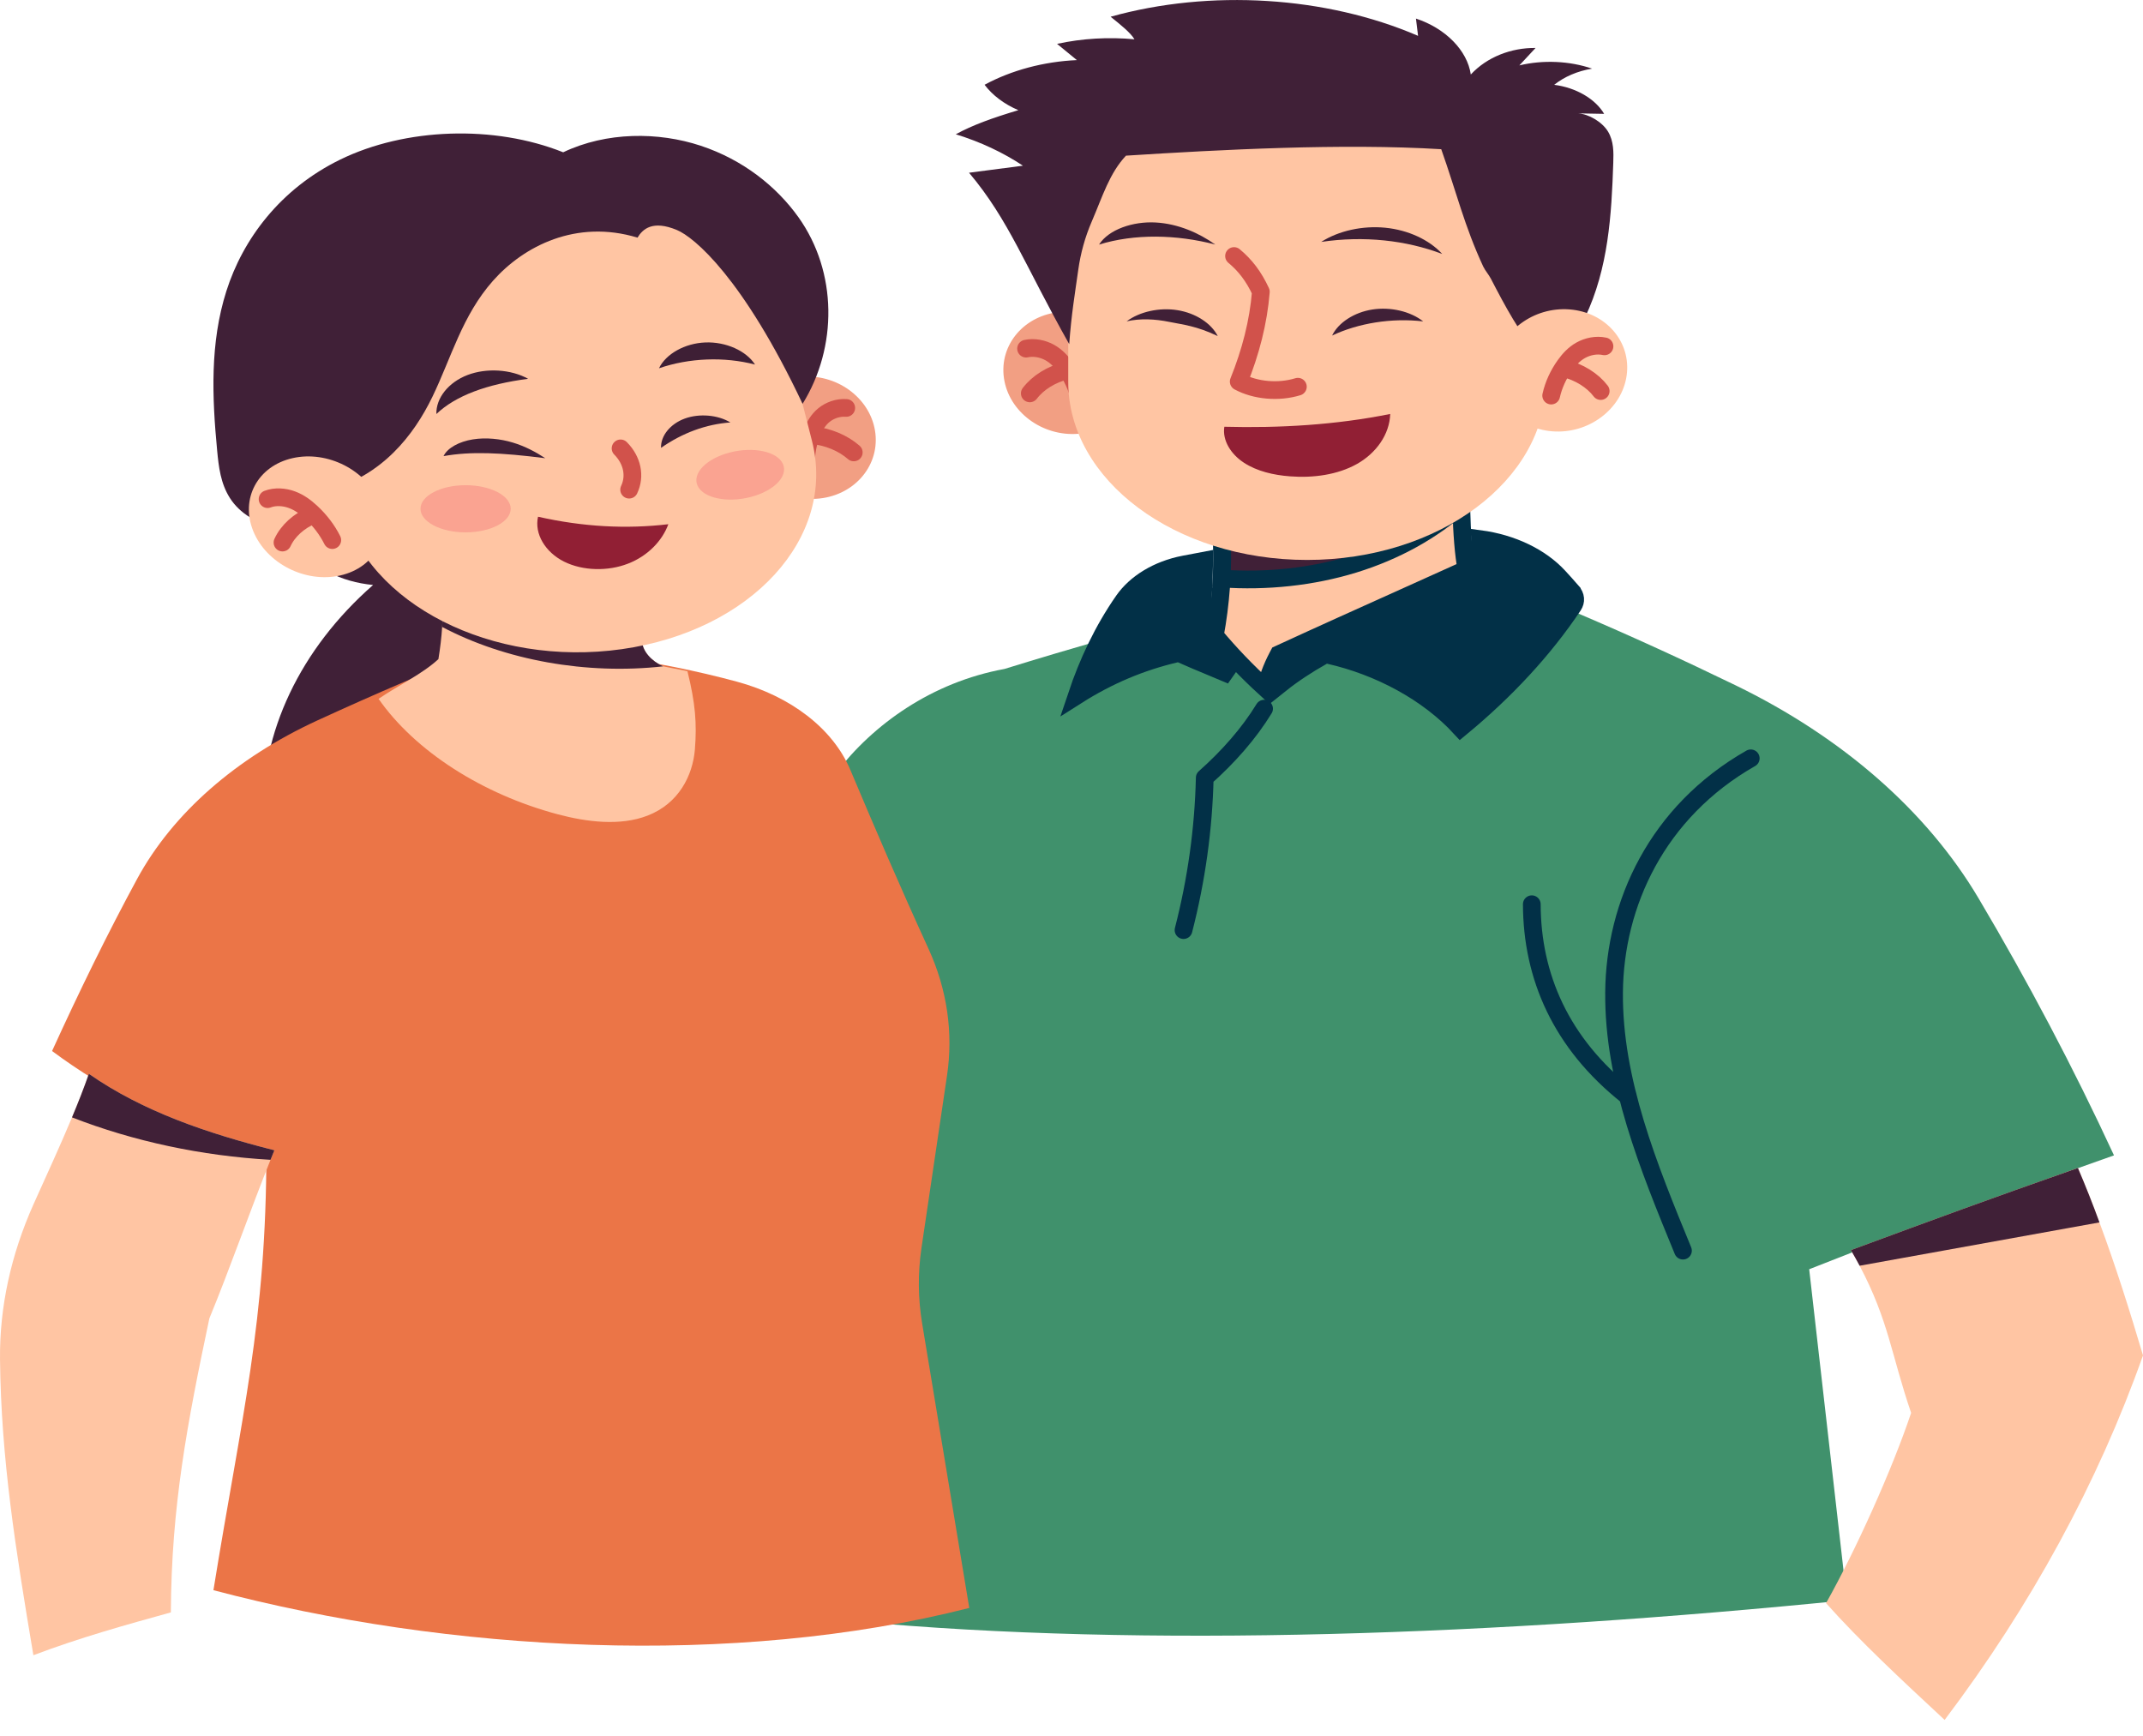 <svg width="121" height="98" viewBox="0 0 121 98" fill="none" xmlns="http://www.w3.org/2000/svg">
<path d="M102.152 71.658L104.282 90.341C84.593 92.319 64.714 93.059 48.235 91.53C48.83 82.79 49.313 74.367 49.793 65.947C49.877 62.304 49.976 58.713 50.079 55.156C47.794 54.233 45.426 53.425 42.995 52.739C44.018 49.61 45.069 46.434 47.207 43.636C49.301 40.894 52.613 38.52 56.711 37.768C56.726 37.762 56.742 37.759 56.758 37.754C64.306 35.42 72.159 33.397 80.012 31.043C86.243 33.311 92.046 35.804 97.984 38.685C104.032 41.622 108.803 45.798 111.719 50.722C114.507 55.428 117.057 60.248 119.362 65.229C112.607 67.615 108.629 69.112 102.152 71.658Z" fill="#40916C"/>
<path d="M72.354 36.87L72.2 36.941L72.121 37.091C71.79 37.717 71.594 38.302 71.444 38.854C70.409 37.907 69.456 36.913 68.593 35.88C68.763 34.972 68.878 34.064 68.945 33.156L68.945 33.156C69.063 31.547 69.02 29.939 68.817 28.342C73.197 28.611 77.411 28.218 81.475 27.435C81.814 27.369 82.155 27.302 82.495 27.231C82.493 27.746 82.498 28.246 82.511 28.722C82.544 30.099 82.638 31.308 82.798 32.145C81.668 32.657 80.46 33.2 79.232 33.753C76.882 34.81 74.458 35.9 72.354 36.87Z" fill="#FFC5A3" stroke="#023047"/>
<path d="M82.495 27.404C82.494 27.777 82.498 28.142 82.505 28.495C80.901 29.947 78.803 31.118 76.442 31.845C74.096 32.566 71.507 32.842 68.977 32.661C69.053 31.218 68.999 29.775 68.817 28.342C73.183 28.61 77.386 28.22 81.438 27.442C81.788 27.428 82.14 27.416 82.495 27.404Z" fill="#402037" stroke="#023047"/>
<path d="M83.363 32.373L83.667 32.239L83.662 31.907C83.656 31.599 83.632 31.33 83.609 31.073C83.604 31.024 83.6 30.976 83.596 30.928C83.582 30.771 83.57 30.61 83.562 30.433C85.39 30.677 86.986 31.454 88.01 32.562C88.261 32.834 88.507 33.108 88.749 33.387L88.749 33.388C88.982 33.655 88.994 33.941 88.834 34.185C87.166 36.68 85.004 39.006 82.466 41.098C80.632 39.102 77.882 37.624 75.034 36.982L74.846 36.939L74.678 37.034C73.787 37.535 72.981 38.069 72.291 38.62C72.358 38.168 72.484 37.704 72.687 37.185C76.232 35.565 79.779 33.947 83.363 32.373Z" fill="#023047" stroke="#023047"/>
<path d="M63.435 33.913L63.435 33.913C64.121 32.929 65.346 32.161 66.86 31.867L66.861 31.867C67.104 31.82 67.355 31.773 67.604 31.727C67.736 31.703 67.867 31.679 67.996 31.654C67.978 32.605 67.922 33.678 67.872 34.663C67.869 34.711 67.867 34.76 67.864 34.808C67.826 35.514 68.021 36.219 68.454 36.836L68.455 36.838C68.791 37.314 69.16 37.733 69.532 38.13C69.133 37.958 68.733 37.791 68.335 37.626C67.785 37.398 67.24 37.172 66.713 36.934L66.558 36.864L66.393 36.903C64.423 37.366 62.583 38.136 60.793 39.273C61.412 37.426 62.268 35.586 63.435 33.913Z" fill="#023047" stroke="#023047"/>
<path d="M98.853 42.813C93.55 45.836 91.174 51.05 91.135 56.028C91.091 61.005 93.07 65.852 95.025 70.608" stroke="#023047" stroke-miterlimit="10" stroke-linecap="round" stroke-linejoin="round"/>
<path d="M86.49 51.05C86.502 55.126 88.132 58.9 91.884 61.869" stroke="#023047" stroke-miterlimit="10" stroke-linecap="round" stroke-linejoin="round"/>
<path d="M71.374 40.01C70.514 41.415 69.36 42.722 68.023 43.911C67.956 46.797 67.555 49.678 66.825 52.511" stroke="#023047" stroke-miterlimit="10" stroke-linecap="round" stroke-linejoin="round"/>
<path d="M121 76.523C118.458 83.701 114.686 90.634 109.8 97.102C107.396 94.869 104.992 92.633 103.104 90.509C104.766 87.555 106.825 82.997 107.908 79.768C106.785 76.485 106.646 74.577 105 71.46C104.85 71.179 104.687 70.883 104.509 70.579C109.562 68.713 111.862 67.861 117.324 65.941C117.76 66.959 118.164 67.985 118.541 69.014C119.465 71.501 120.255 74.015 121 76.523Z" fill="#FFC5A3"/>
<path d="M118.541 69.014C114.028 69.831 109.514 70.644 105.001 71.46C104.85 71.179 104.687 70.883 104.509 70.579C109.562 68.713 111.862 67.861 117.324 65.941C117.76 66.959 118.165 67.985 118.541 69.014Z" fill="#402037"/>
<path d="M59.901 17.61C61.948 17.447 63.828 18.855 64.1 20.756C64.371 22.656 62.931 24.329 60.884 24.491C58.837 24.654 56.956 23.245 56.685 21.345C56.414 19.445 57.854 17.772 59.901 17.61Z" fill="#F29F83"/>
<path d="M57.935 19.683C58.396 19.583 58.895 19.692 59.276 19.905C59.657 20.118 59.934 20.428 60.165 20.748C60.545 21.28 60.811 21.863 60.946 22.463" stroke="#D1524B" stroke-miterlimit="10" stroke-linecap="round"/>
<path d="M58.145 22.209C58.606 21.603 59.359 21.135 60.212 20.922" stroke="#D1524B" stroke-miterlimit="10" stroke-linecap="round"/>
<path d="M60.316 21.558V14.756C60.316 9.202 66.353 4.7 73.802 4.7C81.25 4.7 87.287 9.202 87.287 14.756V21.558C87.287 27.112 81.25 31.613 73.802 31.613C66.353 31.613 60.316 27.109 60.316 21.558Z" fill="#FFC5A3"/>
<path d="M57.5 6.22C56.706 5.883 56.04 5.381 55.592 4.786C57.103 3.967 58.936 3.476 60.804 3.393L59.685 2.476C61.097 2.169 62.596 2.08 64.056 2.219C63.83 1.84 63.267 1.394 62.708 0.944C68.328 -0.623 74.872 -0.218 80.068 2.024L79.949 1.048C81.623 1.601 82.848 2.849 83.046 4.206C83.959 3.219 85.327 2.692 86.703 2.707L85.787 3.692C87.124 3.372 88.619 3.437 89.896 3.875C89.079 4.008 88.322 4.331 87.754 4.789C88.98 4.943 90.075 5.579 90.575 6.428C90.083 6.419 89.591 6.41 89.103 6.401C89.694 6.433 90.463 6.88 90.793 7.427C91.122 7.974 91.11 8.595 91.09 9.193C90.991 12.141 90.816 15.143 89.496 17.92C88.496 18.74 87.691 19.402 86.89 20.064C85.823 18.855 84.994 17.308 84.181 15.738C84.058 15.498 83.86 15.285 83.745 15.043C82.682 12.751 82.241 10.867 81.377 8.424C75.784 8.084 68.958 8.447 63.576 8.788C62.64 9.784 62.251 11.097 61.648 12.496C61.264 13.384 61.014 14.297 60.883 15.226C60.685 16.643 60.498 17.71 60.371 19.429C57.889 15.031 56.972 12.428 54.715 9.752L57.758 9.355C56.639 8.61 55.35 8.007 53.966 7.581C54.922 7.06 56.008 6.667 57.5 6.22Z" fill="#402037"/>
<path d="M91.845 21.205C92.116 19.304 90.676 17.632 88.629 17.469C86.581 17.307 84.701 18.715 84.43 20.616C84.159 22.516 85.598 24.189 87.646 24.351C89.693 24.514 91.573 23.105 91.845 21.205Z" fill="#FFC5A3"/>
<path d="M90.594 19.553C90.134 19.452 89.635 19.562 89.254 19.775C88.873 19.988 88.595 20.298 88.365 20.618C87.985 21.15 87.719 21.733 87.584 22.333" stroke="#D1524B" stroke-miterlimit="10" stroke-linecap="round"/>
<path d="M90.38 22.078C89.92 21.472 89.166 21.005 88.314 20.792" stroke="#D1524B" stroke-miterlimit="10" stroke-linecap="round"/>
<path d="M74.599 13.658C75.582 13.028 76.935 12.73 78.22 12.857C79.505 12.984 80.703 13.537 81.433 14.339C79.39 13.561 77.002 13.301 74.599 13.658Z" fill="#3E1F35"/>
<path d="M68.618 13.806C67.69 13.15 66.524 12.632 65.251 12.561C63.977 12.49 62.605 12.949 62.054 13.809C64.057 13.188 66.421 13.233 68.618 13.806Z" fill="#3E1F35"/>
<path d="M69.677 14.454C70.311 14.98 70.791 15.607 71.192 16.471C71.053 18.183 70.613 19.884 69.942 21.543C70.89 22.055 72.199 22.167 73.282 21.833" stroke="#D1524B" stroke-miterlimit="10" stroke-linecap="round" stroke-linejoin="round"/>
<path d="M78.495 23.371C75.425 23.992 72.232 24.175 69.13 24.093C69.007 24.862 69.499 25.642 70.233 26.122C70.966 26.604 71.906 26.823 72.839 26.893C74.147 26.994 75.52 26.808 76.611 26.198C77.701 25.589 78.463 24.524 78.495 23.371Z" fill="#911F34"/>
<path d="M75.214 18.944C75.571 18.21 76.463 17.634 77.487 17.474C78.514 17.314 79.636 17.577 80.358 18.145C78.577 17.935 76.689 18.246 75.214 18.944Z" fill="#402037"/>
<path d="M68.757 18.973C68.388 18.246 67.507 17.678 66.488 17.512C65.469 17.347 64.35 17.592 63.612 18.142C64.39 17.965 65.231 18.012 66.016 18.172C66.801 18.332 67.547 18.397 68.757 18.973Z" fill="#402037"/>
<path d="M14.854 46.114C14.696 41.385 16.953 36.629 21.066 33.027C19.245 32.85 17.611 32.051 16.869 30.717C21.097 30.037 25.326 29.357 30.2 28.733C32.635 34.589 34.325 40.613 35.245 46.706C28.598 46.886 21.938 46.703 14.854 46.114Z" fill="#402037"/>
<path d="M54.728 90.781L52.067 74.719C51.833 73.308 51.821 71.886 52.027 70.472C52.475 67.432 52.967 64.116 53.471 60.727C53.832 58.311 53.479 55.862 52.424 53.561C50.809 50.039 49.385 46.72 48.009 43.458C47.033 41.145 44.662 39.312 41.604 38.484C37.026 37.248 32.346 36.644 27.638 36.532C24.378 37.797 21.126 39.202 17.917 40.675C13.336 42.784 9.754 45.91 7.736 49.633C6.062 52.724 4.495 55.93 2.94 59.337C5.796 61.466 10.338 64.031 15.041 64.98C15.041 74.624 13.637 79.96 12.051 89.778C25.322 93.286 41.453 94.162 54.728 90.781Z" fill="#EB7547"/>
<path d="M18.42 45.517C22.327 51.84 22.255 59.458 18.23 65.74" stroke="#EB7547" stroke-miterlimit="10" stroke-linecap="round" stroke-linejoin="round"/>
<path d="M25.147 53.824C24.611 56.35 23.001 58.742 20.602 60.57" stroke="#EB7547" stroke-miterlimit="10" stroke-linecap="round" stroke-linejoin="round"/>
<path d="M39.235 42.319C39.112 43.789 38.323 45.363 36.574 46.043C35.019 46.652 33.115 46.407 31.465 45.966C27.245 44.839 23.441 42.417 21.375 39.454C22.525 38.67 23.854 38.046 24.754 37.212C24.857 36.576 24.929 35.976 24.965 35.396V35.393C25.032 34.405 25 33.483 24.889 32.578C24.873 32.427 24.853 32.279 24.83 32.128C25.409 32.314 25.988 32.486 26.567 32.648C29.343 33.42 32.155 33.941 34.967 34.461C35.348 34.532 35.761 34.615 36.011 34.846C36.395 35.204 36.213 35.724 36.245 36.183C36.284 36.774 36.772 37.312 37.442 37.62C37.906 37.721 38.196 37.759 38.815 37.895C39.263 39.693 39.354 40.853 39.235 42.319Z" fill="#FFC5A3"/>
<path d="M37.443 37.62C33.12 38.105 28.531 37.28 24.965 35.396V35.393C25.032 34.405 25.001 33.483 24.89 32.578C25.449 32.61 26.008 32.634 26.567 32.649C29.344 33.42 32.156 33.941 34.968 34.462C35.349 34.532 35.761 34.615 36.011 34.846C36.396 35.204 36.213 35.724 36.245 36.183C36.285 36.774 36.773 37.313 37.443 37.62Z" fill="#402037"/>
<path d="M15.493 64.942C15.422 65.119 15.347 65.299 15.275 65.48C14.081 68.455 12.971 71.649 11.821 74.435C10.571 80.359 9.679 85.017 9.647 91.032C7.109 91.736 4.566 92.437 1.885 93.449C0.89 87.519 0.061 82.382 0.001 76.751C-0.031 73.775 0.628 70.821 1.889 67.997C2.619 66.367 3.38 64.728 4.067 63.084C4.408 62.268 4.733 61.446 5.018 60.627C8.08 62.756 11.67 63.971 15.493 64.942Z" fill="#FFC5A3"/>
<path d="M15.493 64.942C15.422 65.119 15.347 65.299 15.275 65.48C11.372 65.255 7.533 64.436 4.066 63.084C4.408 62.268 4.733 61.446 5.018 60.627C8.08 62.756 11.67 63.971 15.493 64.942Z" fill="#402037"/>
<path d="M45.335 21.263C47.388 21.138 49.22 22.581 49.429 24.485C49.638 26.39 48.143 28.036 46.091 28.16C44.038 28.285 42.206 26.843 41.997 24.938C41.788 23.033 43.283 21.388 45.335 21.263Z" fill="#F29F83"/>
<path d="M47.782 23.031C47.306 22.995 46.842 23.173 46.52 23.436C46.199 23.699 46.005 24.042 45.858 24.388C45.616 24.962 45.501 25.571 45.517 26.184" stroke="#D1524B" stroke-miterlimit="10" stroke-linecap="round"/>
<path d="M48.206 25.542C47.603 25.012 46.746 24.655 45.853 24.566" stroke="#D1524B" stroke-miterlimit="10" stroke-linecap="round"/>
<path d="M19.349 28.647L17.647 21.963C16.259 16.506 21.062 11.245 28.38 10.207C35.698 9.172 42.754 12.753 44.146 18.21L45.847 24.894C47.236 30.351 42.432 35.612 35.114 36.65C27.797 37.685 20.737 34.103 19.349 28.647Z" fill="#FFC5A3"/>
<path d="M18.595 27.65C21.558 26.852 23.351 24.604 24.418 22.395C25.485 20.186 26.099 17.811 27.837 15.85C29.574 13.892 32.536 12.366 35.995 13.416C36.289 12.934 36.844 12.413 38.216 12.984C39.2 13.392 41.956 15.69 45.316 22.8C47.295 19.606 47.295 15.362 45.078 12.257C43.844 10.532 41.96 9.021 39.565 8.228C37.169 7.436 34.246 7.433 31.799 8.598C27.912 7.042 22.887 7.208 19.198 9.015C15.819 10.671 13.713 13.502 12.781 16.436C11.848 19.369 11.975 22.43 12.261 25.438C12.348 26.355 12.455 27.292 12.983 28.12C13.51 28.949 14.55 29.661 15.775 29.715C16.481 29.141 16.838 28.123 18.595 27.65Z" fill="#402037"/>
<path d="M16.522 25.865C18.493 25.42 20.693 26.543 21.435 28.372C22.177 30.201 21.181 32.044 19.21 32.489C17.239 32.934 15.04 31.811 14.298 29.982C13.555 28.153 14.551 26.309 16.522 25.865Z" fill="#FFC5A3"/>
<path d="M15.109 28.18C15.534 28.017 16.053 28.052 16.482 28.212C16.91 28.369 17.259 28.635 17.564 28.916C18.072 29.386 18.477 29.922 18.762 30.492" stroke="#D1524B" stroke-miterlimit="10" stroke-linecap="round"/>
<path d="M15.95 30.631C16.252 29.972 16.874 29.407 17.66 29.079" stroke="#D1524B" stroke-miterlimit="10" stroke-linecap="round"/>
<path d="M37.736 29.596C35.376 29.874 32.937 29.75 30.379 29.173C30.161 30.143 30.791 31.178 31.85 31.708C32.909 32.237 34.329 32.261 35.456 31.823C36.582 31.389 37.399 30.522 37.736 29.596Z" fill="#911F34"/>
<path d="M35.039 25.314C35.701 25.982 35.888 26.873 35.523 27.645" stroke="#D1524B" stroke-miterlimit="10" stroke-linecap="round"/>
<path d="M29.819 21.386C28.852 20.848 27.467 20.762 26.396 21.173C25.322 21.584 24.612 22.475 24.64 23.374C25.734 22.333 27.487 21.691 29.819 21.386Z" fill="#3E1F35"/>
<path d="M37.209 20.792C37.594 19.981 38.672 19.378 39.827 19.334C40.981 19.289 42.135 19.804 42.631 20.582C40.894 20.129 38.918 20.203 37.209 20.792Z" fill="#3E1F35"/>
<g opacity="0.549">
<path d="M26.29 30.055C27.696 30.055 28.836 29.459 28.836 28.724C28.836 27.989 27.696 27.393 26.29 27.393C24.883 27.393 23.743 27.989 23.743 28.724C23.743 29.459 24.883 30.055 26.29 30.055Z" fill="#F58682"/>
<path d="M41.212 25.546C42.541 25.203 43.88 25.489 44.202 26.183C44.524 26.878 43.707 27.719 42.378 28.061C41.049 28.404 39.711 28.119 39.389 27.424C39.066 26.729 39.883 25.888 41.212 25.546Z" fill="#F58682"/>
</g>
<path d="M37.324 25.284C37.3 24.604 37.847 23.93 38.665 23.631C39.486 23.332 40.533 23.421 41.239 23.85C39.87 23.951 38.553 24.43 37.324 25.284Z" fill="#402037"/>
<path d="M30.787 25.869C30.252 25.518 29.649 25.195 28.951 24.985C28.253 24.775 27.44 24.686 26.69 24.808C25.94 24.929 25.266 25.281 25.044 25.751C26.583 25.476 28.276 25.55 30.787 25.869Z" fill="#402037"/>
</svg>
